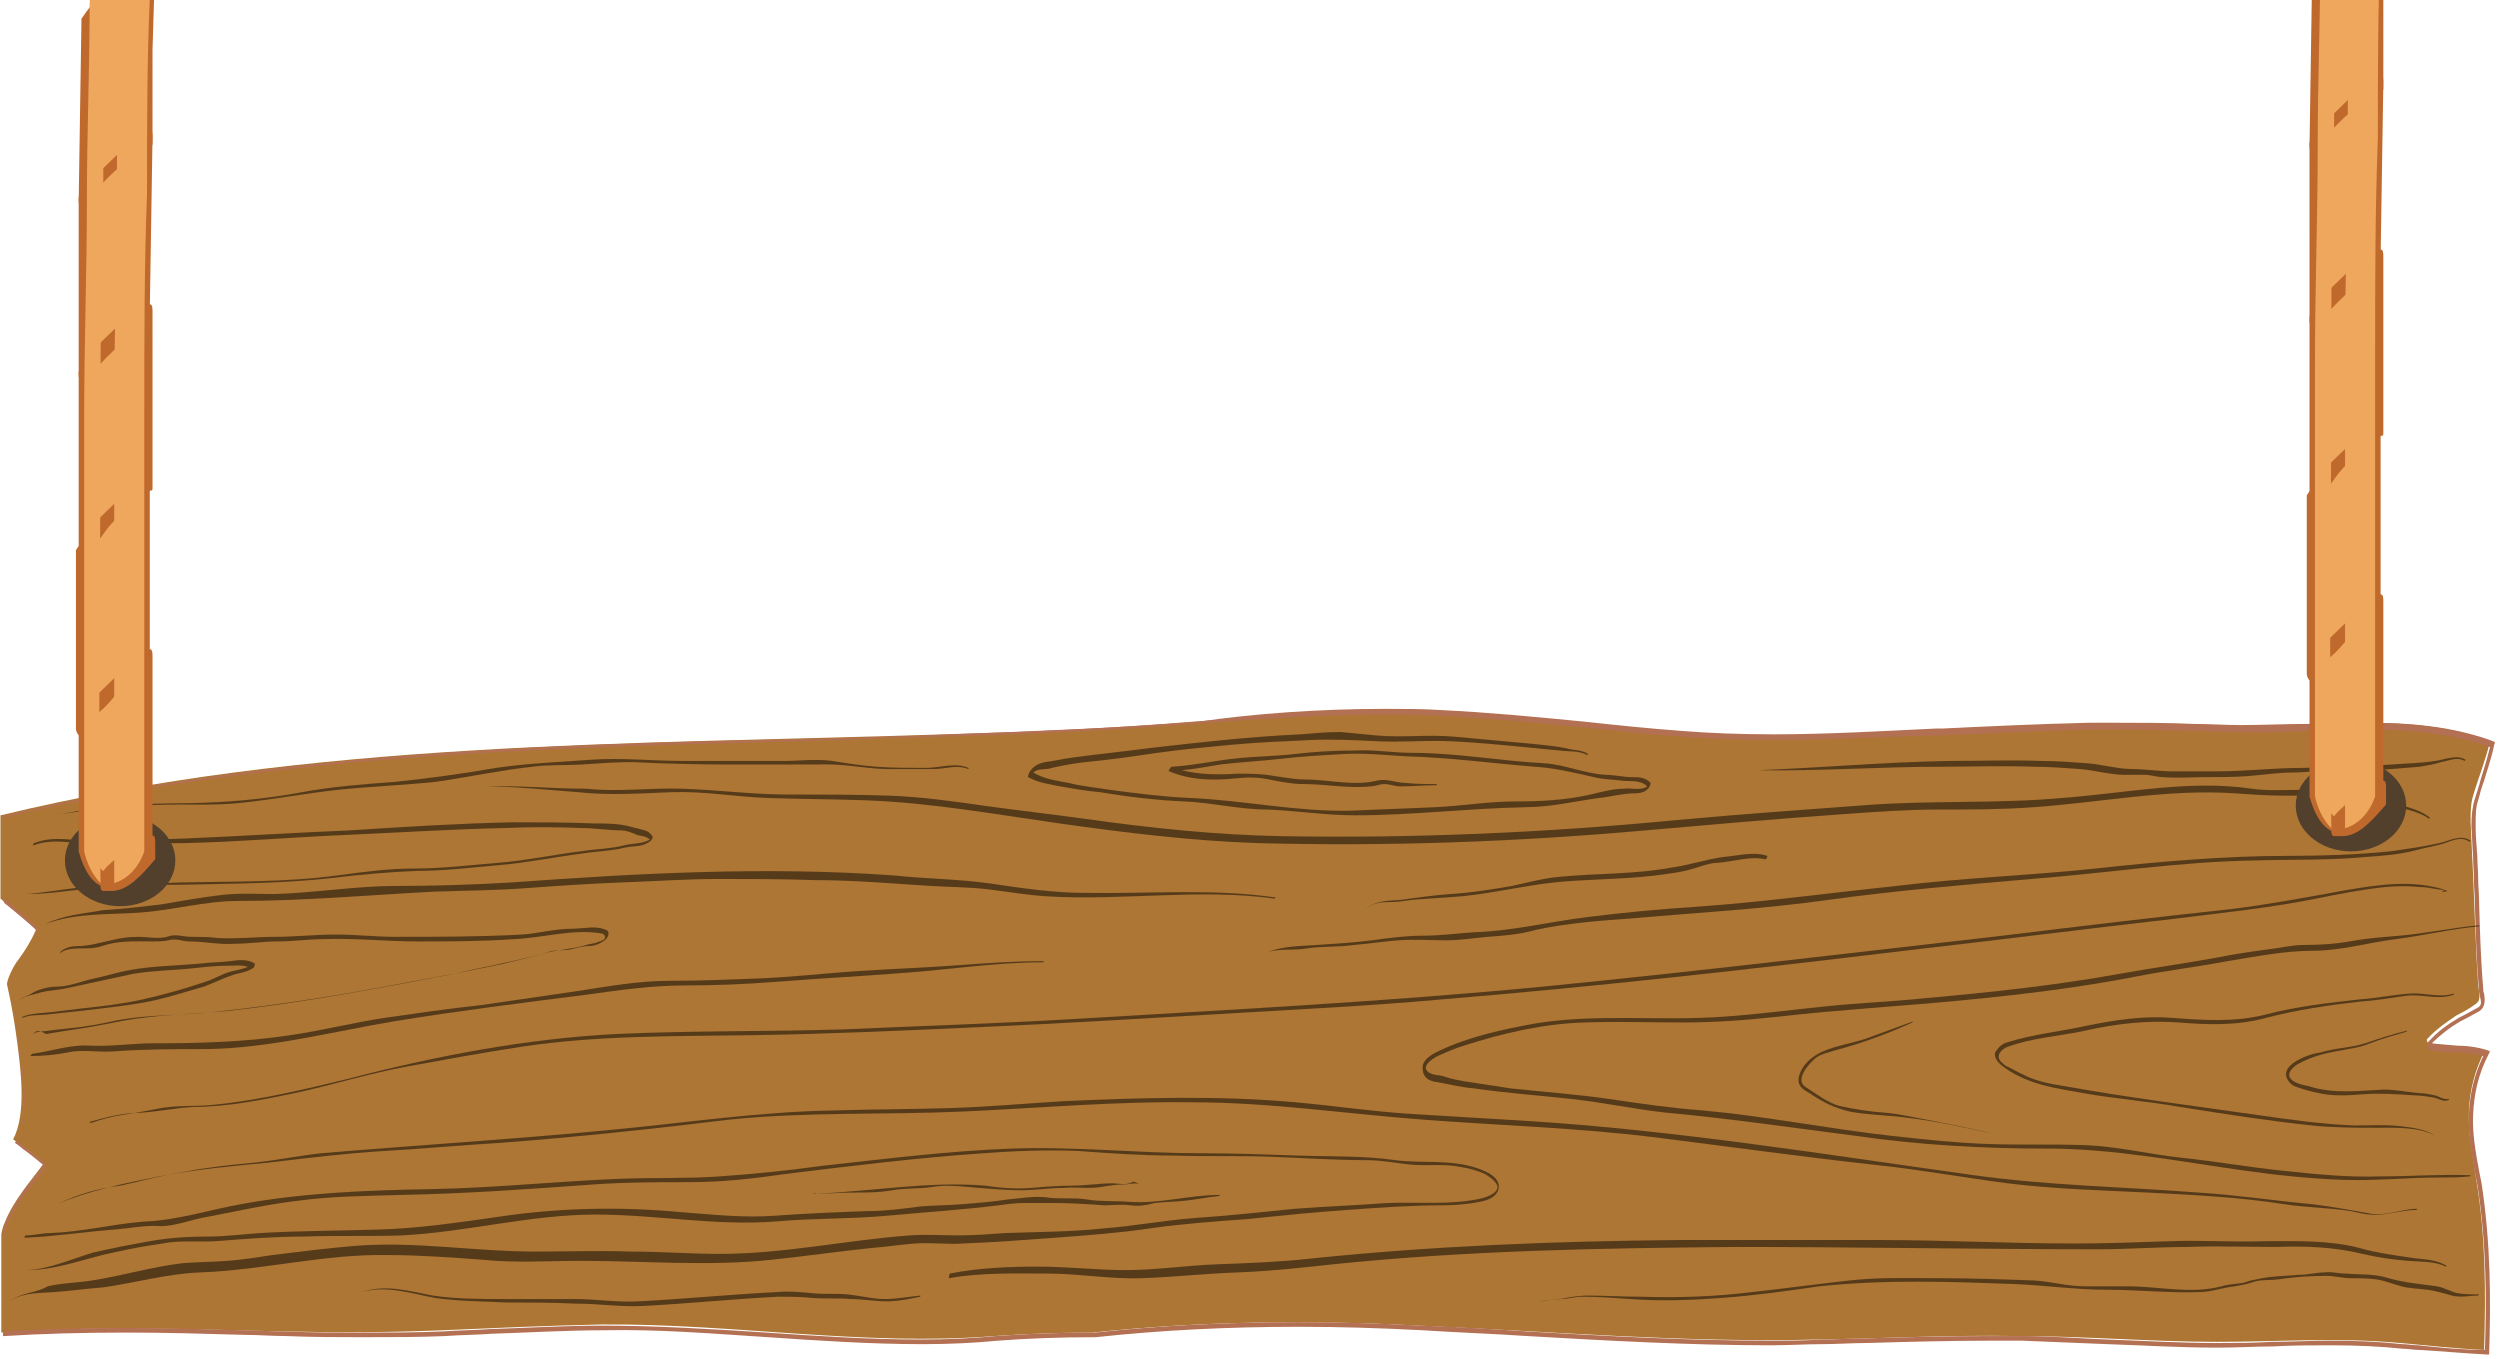 <?xml version="1.0" encoding="UTF-8" standalone="no"?>
<svg
   xmlns:dc="http://purl.org/dc/elements/1.1/"
   xmlns:cc="http://creativecommons.org/ns#"
   xmlns:rdf="http://www.w3.org/1999/02/22-rdf-syntax-ns#"
   xmlns:svg="http://www.w3.org/2000/svg"
   xmlns="http://www.w3.org/2000/svg"
   xmlns:sodipodi="http://sodipodi.sourceforge.net/DTD/sodipodi-0.dtd"
   xmlns:inkscape="http://www.inkscape.org/namespaces/inkscape"
   width="230"
   height="125"
   viewBox="0 0 230 125"
   fill="none"
   version="1.1"
   id="svg112"
   sodipodi:docname="wood.svg"
   inkscape:version="1.0.1 (3bc2e813f5, 2020-09-07)">
  <defs
     id="defs116" />
  <sodipodi:namedview
     pagecolor="#ffffff"
     bordercolor="#666666"
     borderopacity="1"
     objecttolerance="10"
     gridtolerance="10"
     guidetolerance="10"
     inkscape:pageopacity="0"
     inkscape:pageshadow="2"
     inkscape:window-width="1920"
     inkscape:window-height="1017"
     id="namedview114"
     showgrid="false"
     inkscape:zoom="3.9997649"
     inkscape:cx="71.985859"
     inkscape:cy="48.316303"
     inkscape:window-x="1672"
     inkscape:window-y="-8"
     inkscape:window-maximized="1"
     inkscape:current-layer="svg112" />
  <path
     d="m 0.431,112.484 c -0.155,0.32 -0.233,0.639 -0.311,1.065 v 9.049 c 8.624,-0.639 17.248,-0.319 25.872,-0.106 4.895,0.106 9.789,0.106 14.684,-0.107 4.895,-0.213 9.712,-0.426 14.606,-0.532 12.12,-0.107 24.162,2.023 36.205,1.065 3.03,-0.213 6.06,-0.32 9.013,-0.32 10.022,-1.064 20.044,-1.171 30.067,-0.639 12.197,0.533 24.473,1.597 36.671,1.278 6.137,-0.107 12.275,-0.426 18.335,-0.319 6.293,0 12.353,0.532 18.413,0.532 5.594,0 11.188,-0.426 16.782,0.106 2.563,0.213 5.205,0.533 7.769,0.639 0.155,-5.217 0.155,-10.327 -0.699,-15.543 -0.311,-2.129 -0.777,-4.259 -0.7,-6.388 0.078,-2.129 0.622,-3.939 1.477,-5.642 -1.71,-0.532 -3.419,-0.319 -5.128,-0.639 -0.156,0 -0.311,-0.319 -0.156,-0.426 0.777,-0.852 1.71,-1.49 2.642,-2.129 0.622,-0.319 1.243,-0.639 1.787,-1.065 0.544,-0.319 0.311,-1.065 0.233,-1.703 -0.233,-3.407 -0.311,-6.707 -0.466,-10.114 -0.078,-1.597 -0.156,-3.3 -0.233,-4.897 0,-0.852 0,-1.703 0.233,-2.449 0.466,-1.597 1.165,-3.3 1.554,-5.004 -7.459,-2.768 -15.539,-1.278 -23.153,-1.384 -4.661,-0.106 -9.245,-0.213 -13.907,-0.106 -4.661,0.106 -9.4,0.319 -14.062,0.639 -7.847,0.426 -15.616,0.852 -23.463,0.213 -7.381,-0.532 -14.762,-1.597 -22.142,-1.916 -7.537,-0.319 -14.995,0.213 -22.531,0.745 -7.614,0.639 -15.228,0.958 -22.919,1.171 -28.979,0.958 -58.269,0.532 -86.86,7.452 v 7.665 C 1.052,83.527 3.305,85.443 3.305,85.55 2.839,86.615 2.295,87.466 1.674,88.318 1.285,88.744 0.508,90.341 0.664,90.66 c 0.388,1.703 0.699,3.513 0.932,5.323 0.311,2.449 0.855,6.494 -0.388,8.836 0.932,0.639 2.875,2.129 2.797,2.236 -1.243,1.703 -2.719,3.3 -3.574,5.429 z"
     fill="#ad7634"
     id="path2" />
  <path
     d="m 127.38,65.216 c 1.787,0 3.496,0 5.128,0.106 4.428,0.213 8.857,0.639 13.208,1.065 2.952,0.319 5.982,0.639 8.934,0.852 2.642,0.213 5.439,0.319 8.546,0.319 5.05,0 10.256,-0.319 14.917,-0.532 h 0.544 c 4.429,-0.213 9.013,-0.426 13.519,-0.532 0.932,0 1.864,0 2.797,0 2.253,0 4.583,0 6.837,0.106 1.398,0 2.874,0.106 4.273,0.106 2.097,0 4.195,-0.106 6.293,-0.106 1.787,-0.106 3.729,-0.106 5.594,-0.106 4.661,0 8.235,0.532 11.42,1.703 l 0.156,0.106 -0.078,0.213 c -0.233,1.171 -0.621,2.236 -0.932,3.3 -0.233,0.639 -0.389,1.171 -0.544,1.81 -0.233,0.639 -0.233,1.384 -0.233,2.342 0,0.958 0.078,1.81 0.155,2.768 0,0.745 0.078,1.384 0.078,2.129 0,0.639 0.078,1.278 0.078,1.916 0.077,2.662 0.155,5.536 0.388,8.197 0,0.106 0,0.319 0.078,0.426 0.077,0.532 0.155,1.171 -0.389,1.597 -0.388,0.213 -0.777,0.426 -1.165,0.639 -0.233,0.106 -0.389,0.213 -0.622,0.319 -1.087,0.639 -1.864,1.278 -2.641,2.023 0.699,0.106 1.398,0.106 2.098,0.213 1.01,0 2.02,0.106 3.03,0.426 l 0.233,0.106 -0.156,0.319 c -0.932,1.81 -1.321,3.62 -1.398,5.536 -0.078,1.703 0.233,3.407 0.544,5.11 0.077,0.426 0.155,0.745 0.233,1.171 0.854,5.536 0.854,10.965 0.699,15.543 v 0.213 h -0.155 c -2.098,-0.106 -4.274,-0.319 -6.294,-0.426 -0.466,0 -1.01,-0.106 -1.476,-0.106 -2.02,-0.213 -4.117,-0.32 -6.681,-0.32 -1.787,0 -3.574,0 -5.361,0.107 -1.554,0 -3.185,0.106 -4.739,0.106 h -0.466 c -3.341,0 -6.682,-0.213 -9.945,-0.319 -2.564,-0.107 -5.205,-0.213 -7.847,-0.319 -1.01,0 -2.02,0 -3.03,0 -3.729,0 -7.536,0.106 -11.188,0.212 -1.398,0 -2.797,0.107 -4.195,0.107 -1.476,0 -3.03,0.106 -4.662,0.106 -7.458,0 -15.072,-0.425 -22.453,-0.851 -3.185,-0.213 -6.371,-0.32 -9.634,-0.533 -4.04,-0.212 -7.769,-0.319 -11.343,-0.319 -6.681,0 -12.819,0.319 -18.724,0.958 -3.263,0 -6.215,0.107 -9.012,0.32 -2.175,0.212 -4.428,0.319 -6.915,0.319 -4.739,0 -9.556,-0.319 -14.218,-0.639 -4.972,-0.319 -10.1,-0.745 -15.072,-0.639 -3.418,0 -6.915,0.213 -10.333,0.32 -1.399,0.106 -2.875,0.106 -4.273,0.213 -2.409,0.106 -4.972,0.106 -7.692,0.106 -2.098,0 -4.428,0 -6.992,-0.106 -1.243,0 -2.486,-0.107 -3.729,-0.107 -3.574,-0.106 -7.303,-0.213 -10.955,-0.213 -4.195,0 -7.847,0.107 -11.188,0.32 H 0.275 v -9.369 c 0.155,-0.426 0.233,-0.745 0.311,-1.064 0.777,-2.023 2.02,-3.514 3.263,-5.004 l 0.233,-0.213 c -0.388,-0.319 -1.398,-1.171 -2.02,-1.597 -0.233,-0.213 -0.388,-0.319 -0.544,-0.426 l -0.155,-0.106 0.155,-0.213 C 2.684,102.903 2.218,99.177 1.907,96.728 L 1.829,96.303 C 1.596,94.493 1.285,92.683 0.897,90.98 0.741,90.447 1.752,88.744 1.985,88.318 2.528,87.573 3.072,86.721 3.538,85.763 3.15,85.337 1.752,84.166 0.431,83.102 L 0.353,82.995 V 75.01 H 0.508 C 24.671,69.262 49.61,68.516 73.772,67.984 c 4.506,-0.106 9.09,-0.213 13.674,-0.426 8.857,-0.319 16.16,-0.639 22.842,-1.171 5.205,-0.745 11.11,-1.171 17.092,-1.171 z m 35.816,2.874 c -3.107,0 -5.904,-0.106 -8.623,-0.319 -2.953,-0.213 -6.06,-0.532 -8.935,-0.852 -4.351,-0.426 -8.779,-0.852 -13.208,-1.065 -1.631,-0.106 -3.341,-0.106 -5.05,-0.106 -5.904,0 -11.887,0.426 -17.481,0.852 -6.759,0.532 -14.062,0.958 -22.919,1.171 -4.584,0.106 -9.168,0.319 -13.674,0.426 C 49.222,68.836 24.36,69.475 0.275,75.223 v 7.346 c 3.185,2.662 3.185,2.768 3.263,2.981 v 0.106 L 3.461,85.763 C 2.995,86.828 2.451,87.786 1.829,88.637 1.441,89.17 0.819,90.554 0.819,90.767 1.208,92.47 1.518,94.28 1.752,96.196 l 0.078,0.426 c 0.311,2.449 0.777,6.068 -0.311,8.304 0.155,0.106 0.233,0.213 0.388,0.319 2.175,1.703 2.331,1.81 2.331,2.023 v 0.106 l -0.078,0.106 -0.311,0.426 c -1.243,1.49 -2.486,2.981 -3.185,4.897 -0.078,0.319 -0.233,0.532 -0.311,0.958 v 8.73 c 3.263,-0.213 6.915,-0.319 11.032,-0.319 3.652,0 7.381,0.106 10.955,0.212 1.243,0 2.486,0.107 3.729,0.107 2.564,0.106 4.895,0.106 6.992,0.106 2.797,0 5.283,0 7.691,-0.106 1.399,-0.107 2.875,-0.107 4.273,-0.213 3.341,-0.106 6.837,-0.319 10.333,-0.319 5.05,0 10.178,0.319 15.15,0.638 4.662,0.32 9.479,0.639 14.218,0.639 2.486,0 4.739,-0.106 6.915,-0.319 2.875,-0.213 5.827,-0.32 9.09,-0.32 5.904,-0.638 12.042,-0.958 18.724,-0.958 3.651,0 7.303,0.107 11.343,0.32 3.185,0.106 6.448,0.319 9.634,0.532 7.38,0.426 14.916,0.852 22.453,0.852 1.553,0 3.107,0 4.661,-0.107 1.399,0 2.797,-0.106 4.196,-0.106 3.651,-0.107 7.458,-0.213 11.187,-0.213 1.01,0 2.02,0 3.03,0 2.642,0 5.283,0.213 7.847,0.319 3.263,0.107 6.604,0.319 9.945,0.319 h 0.466 c 1.554,0 3.185,0 4.739,-0.106 1.787,0 3.574,-0.106 5.361,-0.106 2.564,0 4.739,0.106 6.682,0.319 0.466,0 1.01,0.106 1.476,0.106 2.02,0.213 4.04,0.426 6.137,0.426 0.156,-4.471 0.156,-9.794 -0.699,-15.224 -0.077,-0.425 -0.155,-0.745 -0.233,-1.171 -0.311,-1.703 -0.621,-3.513 -0.544,-5.216 0.078,-1.916 0.466,-3.62 1.321,-5.429 -0.855,-0.213 -1.787,-0.319 -2.719,-0.319 -0.699,0 -1.399,-0.106 -2.098,-0.213 -0.155,0 -0.311,-0.213 -0.311,-0.426 0,-0.213 0,-0.319 0.156,-0.426 0.777,-0.852 1.631,-1.49 2.719,-2.129 0.233,-0.106 0.388,-0.213 0.622,-0.319 0.388,-0.213 0.776,-0.426 1.165,-0.639 0.311,-0.213 0.311,-0.426 0.155,-1.065 0,-0.106 -0.077,-0.319 -0.077,-0.426 -0.233,-2.768 -0.311,-5.536 -0.389,-8.304 0,-0.639 -0.078,-1.278 -0.078,-1.916 0,-0.745 -0.077,-1.384 -0.077,-2.129 -0.078,-0.958 -0.078,-1.81 -0.156,-2.768 0,-1.065 0.078,-1.81 0.311,-2.555 0.156,-0.532 0.389,-1.171 0.544,-1.81 0.311,-0.958 0.622,-2.023 0.855,-2.981 -3.108,-1.065 -6.527,-1.597 -11.11,-1.597 -1.865,0 -3.73,0.106 -5.517,0.106 -2.097,0.106 -4.195,0.213 -6.293,0.106 -1.398,0 -2.874,0 -4.273,-0.106 -2.253,0 -4.506,-0.106 -6.759,-0.106 -0.932,0 -1.865,0 -2.797,0 -4.506,0.106 -9.09,0.319 -13.518,0.532 h -0.544 c -4.817,0.106 -10.023,0.426 -15.073,0.426 z"
     fill="#b37052"
     id="path4" />
  <path
     opacity="0.5"
     d="m 44.56,72.349 c 2.875,0 5.749,0.319 8.624,0.532 2.875,0.319 5.749,0.106 8.624,0 2.952,-0.106 5.827,0.426 8.779,0.532 3.03,0.106 5.982,0.106 9.012,0.213 5.982,0.213 11.887,1.278 17.869,2.129 6.06,0.852 12.042,1.597 18.18,1.81 11.964,0.319 23.851,-0.106 35.738,-1.171 6.06,-0.532 12.12,-1.065 18.18,-1.49 2.953,-0.213 5.827,-0.426 8.779,-0.426 2.875,0 5.827,0 8.702,-0.213 6.215,-0.426 12.353,-1.703 18.569,-1.278 1.476,0.106 2.952,0.213 4.506,0.213 1.554,0 3.03,0 4.506,0.213 1.554,0.213 3.108,0.426 4.584,0.639 1.32,0.213 3.03,0.426 4.273,1.278 l 0.077,-0.106 c -0.932,-0.745 -2.097,-0.958 -3.107,-1.278 -1.476,-0.426 -3.03,-0.639 -4.584,-0.852 -1.399,-0.213 -2.797,-0.426 -4.195,-0.426 -1.477,0 -3.03,0.106 -4.507,-0.106 -5.749,-0.852 -11.653,0.426 -17.48,0.852 -5.905,0.532 -11.887,0.213 -17.792,0.639 -5.827,0.426 -11.732,0.852 -17.558,1.384 -12.121,1.171 -24.241,1.703 -36.361,1.49 -6.06,-0.106 -12.12,-0.745 -18.18,-1.597 -3.03,-0.426 -5.982,-0.745 -9.012,-1.171 -2.952,-0.426 -5.982,-0.852 -8.935,-0.958 -3.108,-0.106 -6.293,-0.106 -9.401,-0.106 -3.185,0 -6.448,-0.426 -9.634,-0.532 -2.952,-0.106 -5.905,0.319 -8.857,0 -3.108,0 -6.215,-0.319 -9.401,-0.213 0.078,-0.106 0,0 0,0 z"
     fill="#000000"
     id="path6" />
  <path
     opacity="0.5"
     d="m 94.594,71.497 c 0.932,0.532 1.942,0.639 2.952,0.852 1.243,0.213 2.409,0.426 3.652,0.532 2.564,0.426 5.205,0.745 7.769,0.852 2.564,0.106 5.05,0.745 7.614,0.745 2.719,0.106 5.361,0.532 8.08,0.532 5.205,0 10.411,-0.639 15.616,-0.745 2.331,0 4.506,-0.532 6.837,-0.852 1.088,-0.106 2.176,-0.426 3.263,-0.426 0.544,0 1.088,-0.106 1.399,-0.639 0,0 0.077,-0.213 0.077,-0.319 -0.466,-0.532 -1.087,-0.532 -1.709,-0.532 -0.777,0 -1.631,-0.213 -2.408,-0.213 -1.943,-0.106 -3.807,-0.958 -5.672,-1.065 -4.04,-0.213 -8.08,-0.958 -12.12,-0.958 -1.787,0 -3.574,-0.319 -5.361,-0.213 -1.787,0 -3.651,0.106 -5.438,0.319 -1.865,0.213 -3.729,0.213 -5.594,0.426 -1.942,0.213 -3.807,0.639 -5.749,0.745 -0.078,0 -0.389,0.426 -0.233,0.426 2.02,0.852 4.195,0.852 6.215,0.639 1.01,-0.106 1.942,-0.106 2.952,0.106 1.088,0.213 2.098,0.426 3.186,0.426 2.097,0 4.117,0.426 6.137,0.213 0.467,0 0.855,-0.213 1.321,-0.213 0.466,0 0.933,0.213 1.476,0.213 1.088,0 2.176,-0.106 3.264,-0.106 0.077,0 0.077,-0.106 0.077,-0.106 -0.932,0 -1.864,0 -2.874,-0.106 -0.855,0 -1.71,-0.426 -2.642,-0.213 -2.175,0.532 -4.428,-0.106 -6.682,-0.106 -0.932,0 -1.864,-0.213 -2.796,-0.319 -1.088,-0.213 -2.176,-0.213 -3.341,-0.213 -1.709,0.106 -3.496,0.106 -5.128,-0.319 1.165,-0.106 2.331,-0.319 3.574,-0.532 1.865,-0.213 3.807,-0.319 5.671,-0.532 1.865,-0.213 3.73,-0.319 5.672,-0.426 1.942,-0.106 3.807,0.106 5.749,0.213 3.963,0.106 7.847,0.639 11.81,0.958 1.786,0.106 3.573,0.532 5.438,0.958 0.855,0.213 1.709,0.213 2.564,0.319 0.777,0.106 1.709,-0.106 2.331,0.532 -0.544,0.426 -1.632,0.106 -2.176,0.213 -1.01,0 -2.097,0.319 -3.03,0.532 -2.331,0.532 -4.661,0.639 -6.992,0.639 -2.486,0 -4.895,0.426 -7.381,0.532 -2.564,0.106 -5.128,0.213 -7.769,0.319 -4.895,0.106 -9.789,-0.958 -14.684,-1.171 -2.486,-0.106 -4.972,-0.426 -7.381,-0.745 -1.243,-0.213 -2.564,-0.319 -3.807,-0.639 -1.088,-0.213 -2.175,-0.319 -3.263,-0.958 0.466,-0.426 1.165,-0.213 1.709,-0.426 1.01,-0.213 2.02,-0.426 3.108,-0.532 2.253,-0.213 4.429,-0.532 6.604,-0.852 2.253,-0.319 4.584,-0.532 6.837,-0.745 2.331,-0.213 4.739,-0.319 7.07,-0.426 2.175,-0.106 4.195,0 6.371,0.106 2.253,0.106 4.506,-0.106 6.759,0 2.253,0.106 4.506,0.319 6.682,0.532 1.087,0.106 2.175,0.213 3.263,0.319 0.854,0.106 1.864,0 2.563,0.426 l 0.078,-0.106 c -0.621,-0.426 -1.398,-0.319 -2.02,-0.532 -1.088,-0.213 -2.253,-0.319 -3.341,-0.426 -2.33,-0.213 -4.661,-0.426 -6.992,-0.639 -2.331,-0.213 -4.739,0.106 -7.07,-0.106 -1.088,-0.106 -2.253,-0.213 -3.341,-0.319 -1.243,0 -2.486,0.106 -3.729,0.213 -4.662,0.213 -9.323,0.745 -13.985,1.278 -2.33,0.319 -4.583,0.532 -6.914,0.852 -0.855,0.106 -1.709,0.319 -2.564,0.426 -0.544,0.106 -1.01,0.319 -1.399,0.852 -0.155,0.319 -0.233,0.532 -0.155,0.532 z"
     fill="#000000"
     id="path8" />
  <path
     opacity="0.5"
     d="m 161.643,70.858 c 5.671,0.106 11.265,-0.319 16.937,-0.319 2.797,0 5.594,-0.106 8.468,0 1.399,0 2.797,0.106 4.273,0.213 1.399,0.106 2.797,0.532 4.118,0.532 0.622,0 1.243,0 1.865,0 0.543,0 1.165,0.213 1.709,0.213 1.321,0.106 2.641,0 3.962,0 1.321,0 2.642,0 3.962,-0.106 1.321,-0.106 2.642,-0.319 3.963,-0.319 1.321,0 2.641,-0.213 3.962,-0.213 1.243,0 2.486,0.213 3.807,0 1.321,-0.106 2.642,-0.213 3.962,-0.319 0.622,-0.106 1.321,-0.213 1.943,-0.426 0.699,-0.106 1.476,-0.532 2.175,-0.106 l 0.078,-0.106 c -0.777,-0.532 -1.943,0 -2.797,0.106 -1.321,0.213 -2.564,0.213 -3.885,0.319 -1.476,0.106 -2.874,0.106 -4.351,0.106 -1.32,-0.106 -2.641,0.213 -3.962,0.213 -2.641,0 -5.283,0.319 -7.925,0.319 -1.32,0 -2.641,0 -3.962,0 -1.321,0 -2.564,-0.213 -3.807,-0.213 -1.321,0 -2.719,-0.426 -4.117,-0.532 -1.399,-0.106 -2.797,-0.213 -4.274,-0.213 -2.797,-0.106 -5.593,0 -8.468,0 -5.982,0.106 -11.809,0.639 -17.636,0.852 0,-0.106 -0.078,0 0,0 z"
     fill="#000000"
     id="path10" />
  <path
     opacity="0.5"
     d="m 5.481,74.904 c 2.952,-0.426 5.982,-0.745 8.935,-0.852 2.642,-0.106 5.283,0.106 8.002,-0.213 2.875,-0.319 5.749,-0.852 8.624,-1.171 3.03,-0.319 6.06,-0.426 9.09,-0.745 2.952,-0.426 5.905,-1.065 8.857,-1.384 1.554,-0.213 3.108,-0.106 4.662,-0.213 1.554,-0.106 3.03,-0.213 4.584,-0.213 5.982,0.319 11.887,0.213 17.869,0.213 2.175,0 4.273,0.532 6.448,0.426 1.088,0 2.253,0 3.341,0 1.088,0 2.098,-0.426 3.185,0 0,0 0.078,-0.106 0,-0.106 -1.165,-0.532 -2.642,0 -3.885,0 -1.554,0 -3.03,0 -4.584,-0.106 -1.321,-0.106 -2.719,-0.319 -4.04,-0.532 -1.476,-0.213 -3.03,0 -4.428,0 -3.03,0 -6.138,0 -9.168,0 -2.952,0 -5.827,-0.319 -8.702,-0.106 -2.875,0.213 -5.749,0.319 -8.624,0.745 -3.108,0.532 -6.138,0.958 -9.245,1.278 -2.875,0.213 -5.749,0.426 -8.624,0.958 -2.875,0.532 -5.827,0.852 -8.779,0.958 -2.175,0.106 -4.273,0 -6.448,0.213 -2.486,0.106 -4.739,0.426 -7.07,0.852 0,-0.106 -0.078,0 0,0 z"
     fill="#000000"
     id="path12" />
  <path
     opacity="0.5"
     d="m 4.16,85.018 c 2.797,-1.065 5.905,-0.852 8.779,-1.065 2.952,-0.213 5.982,-1.065 8.935,-1.065 5.982,0 11.965,-0.532 17.947,-0.852 2.797,-0.106 5.671,-0.106 8.469,-0.319 2.952,-0.213 5.982,-0.426 8.935,-0.532 2.952,-0.106 5.905,-0.319 8.857,-0.319 2.952,0 5.982,0 8.935,0.106 3.574,0 7.07,0.319 10.566,0.532 1.787,0.106 3.574,0.106 5.361,0.319 1.787,0.213 3.574,0.532 5.361,0.639 6.993,0.426 14.063,-0.745 20.977,0.213 l 0.078,-0.106 c -5.827,-0.852 -11.732,-0.319 -17.558,-0.426 -2.875,0 -5.749,-0.426 -8.624,-0.852 -2.952,-0.426 -5.905,-0.426 -8.857,-0.745 -11.732,-0.852 -23.541,-0.213 -35.272,0.639 -3.496,0.213 -7.07,0.319 -10.566,0.319 -3.729,0 -7.458,0.639 -11.188,0.745 -1.709,0 -3.418,-0.106 -5.05,0.106 -1.787,0.213 -3.574,0.532 -5.439,0.852 -1.787,0.213 -3.574,0.426 -5.361,0.532 -1.709,0.319 -3.574,0.426 -5.283,1.278 0,-0.106 0,0 0,0 z"
     fill="#000000"
     id="path14" />
  <path
     opacity="0.5"
     d="m 2.529,82.25 c 2.253,0 4.506,-0.426 6.759,-0.639 2.486,-0.213 4.972,-0.213 7.381,-0.213 4.662,-0.106 9.401,-0.106 14.062,-0.639 2.564,-0.319 5.05,-0.532 7.692,-0.639 2.564,0 5.05,-0.319 7.536,-0.532 2.564,-0.213 5.05,-0.745 7.614,-1.065 1.321,-0.213 2.564,-0.213 3.885,-0.532 0.855,-0.213 1.632,0 2.409,-0.639 0.078,-0.106 0.233,-0.213 0.155,-0.426 -0.233,-0.319 -0.389,-0.426 -0.699,-0.532 -0.388,-0.106 -0.777,-0.213 -1.243,-0.319 -1.088,-0.319 -2.253,-0.319 -3.418,-0.319 -2.486,-0.106 -5.05,-0.106 -7.536,-0.106 -4.972,0.106 -10.022,0.426 -14.995,0.745 -5.05,0.213 -10.022,0.532 -15.072,0.745 -2.486,0.106 -4.895,0.106 -7.381,0.319 -2.175,0.106 -4.428,-0.745 -6.526,0.106 -0.078,0 -0.155,0.213 -0.078,0.213 2.175,-0.852 4.584,0.106 6.837,0 2.331,-0.106 4.662,-0.213 7.07,-0.213 4.895,-0.106 9.789,-0.532 14.684,-0.745 4.895,-0.213 9.789,-0.532 14.684,-0.639 2.409,-0.106 4.817,-0.106 7.225,0 1.165,0 2.331,0.213 3.574,0.213 0.466,0 1.01,0.213 1.476,0.426 0.389,0.106 0.855,0.106 1.165,0.426 -0.777,0.426 -1.632,0.319 -2.409,0.532 -1.243,0.319 -2.564,0.319 -3.885,0.532 -2.564,0.319 -5.05,0.852 -7.614,1.065 -2.642,0.213 -5.205,0.532 -7.847,0.532 -2.331,0 -4.662,0.319 -7.07,0.639 -4.739,0.639 -9.556,0.532 -14.373,0.639 -2.253,0.106 -4.506,0.106 -6.759,0.319 -2.486,0 -4.895,0.532 -7.303,0.745 0,-0.106 -0.078,0 0,0 z"
     fill="#000000"
     id="path16" />
  <path
     opacity="0.5"
     d="m 8.2,103.222 c 1.554,-0.426 3.108,-0.852 4.739,-0.852 1.631,-0.106 3.185,-0.426 4.817,-0.532 3.185,0 6.293,-0.639 9.401,-1.278 3.418,-0.745 6.837,-1.81 10.333,-2.449 3.496,-0.639 6.992,-1.278 10.489,-1.81 7.07,-1.065 14.14,-0.958 21.288,-1.065 6.992,-0.106 13.985,-0.426 20.977,-0.745 7.148,-0.319 14.296,-0.745 21.443,-1.171 6.993,-0.426 14.063,-0.745 21.055,-1.384 14.218,-1.171 28.358,-2.768 42.498,-4.471 8.39,-0.958 16.781,-2.023 25.172,-2.981 4.195,-0.532 8.469,-0.958 12.664,-1.81 2.098,-0.426 4.273,-0.852 6.371,-1.065 1.087,-0.106 2.097,-0.106 3.185,0 0.544,0 1.088,0.106 1.632,0.213 0.155,0 1.165,0.106 0.466,0.106 l -0.078,0.106 c 0.155,0 0.233,0 0.389,0 l 0.077,-0.106 c -3.107,-1.065 -6.371,-0.532 -9.478,0 -3.496,0.639 -6.915,1.278 -10.333,1.703 -6.993,0.745 -14.063,1.597 -21.055,2.449 -14.062,1.597 -28.202,3.3 -42.265,4.684 -14.373,1.384 -28.824,2.129 -43.197,2.981 -7.07,0.426 -14.14,0.639 -21.21,0.958 -6.992,0.213 -13.907,0.106 -20.899,0.426 -8.313,0.426 -16.626,2.023 -24.784,4.152 -3.962,0.958 -8.002,1.916 -12.042,2.342 -1.865,0.213 -3.729,0 -5.594,0.426 -2.02,0.426 -3.962,0.532 -5.905,1.278 -0.155,-0.213 -0.233,0 -0.155,-0.106 z"
     fill="#000000"
     id="path18" />
  <path
     opacity="0.5"
     d="m 5.248,110.781 c 3.03,-1.277 6.215,-1.916 9.401,-2.555 3.341,-0.639 6.759,-0.958 10.178,-1.278 3.574,-0.426 7.07,-0.852 10.644,-1.065 3.574,-0.213 7.07,-0.532 10.644,-0.745 6.992,-0.532 13.985,-1.278 20.977,-2.129 7.148,-0.745 14.295,-0.426 21.443,-0.745 7.07,-0.319 14.14,-0.958 21.21,-0.852 7.07,0 14.14,1.065 21.21,1.597 6.993,0.532 14.063,0.745 21.055,1.597 6.837,0.852 13.674,1.81 20.433,2.555 4.118,0.426 8.158,1.172 12.275,1.704 4.274,0.532 8.624,0.639 12.897,0.852 4.196,0.212 8.391,0.425 12.509,1.064 2.02,0.319 4.118,0.319 6.138,0.639 0.932,0.213 1.864,0.426 2.797,0.319 1.087,-0.106 2.175,-0.426 3.263,-0.426 l 0.077,-0.106 c -1.476,0 -2.952,0.745 -4.428,0.426 -1.787,-0.32 -3.496,-0.639 -5.283,-0.852 -3.496,-0.319 -6.915,-0.852 -10.411,-1.064 -6.915,-0.533 -13.752,-0.639 -20.666,-1.597 -13.752,-1.917 -27.503,-4.152 -41.255,-5.004 -3.496,-0.213 -6.992,-0.426 -10.566,-0.639 -3.496,-0.213 -6.992,-0.745 -10.566,-1.065 -7.07,-0.639 -14.218,-0.426 -21.366,-0.106 -3.496,0.213 -6.992,0.532 -10.489,0.639 -3.496,0.106 -7.07,0.106 -10.566,0.213 -6.992,0.106 -13.907,1.171 -20.822,1.81 -8.779,0.852 -17.636,1.384 -26.416,2.129 -2.02,0.213 -4.04,0.639 -6.06,0.852 -2.175,0.213 -4.351,0.426 -6.526,0.852 -2.02,0.32 -3.962,0.852 -5.905,1.278 -1.865,0.213 -3.807,0.745 -5.827,1.703 0,-0.106 0,0 0,0 z"
     fill="#000000"
     id="path20" />
  <path
     opacity="0.5"
     d="m 131.887,99.496 c 1.243,0.213 2.486,0.532 3.729,0.639 2.952,0.426 5.904,0.639 8.857,0.958 2.952,0.319 5.904,0.958 8.857,1.278 5.827,0.532 11.576,1.384 17.403,2.129 5.904,0.852 11.731,1.171 17.636,1.171 6.06,0 12.042,1.171 18.102,2.023 3.03,0.425 6.06,0.746 9.09,0.852 2.953,0.107 5.905,-0.213 8.857,-0.213 0.933,0 1.865,0 2.797,-0.106 0.078,0 0.078,-0.107 0.078,-0.107 -2.797,-0.106 -5.516,0.107 -8.313,0.107 -3.03,0.106 -6.06,-0.213 -9.09,-0.532 -3.03,-0.319 -6.06,-0.852 -9.09,-1.171 -3.03,-0.319 -5.983,-1.065 -9.013,-1.171 -2.952,-0.106 -5.904,0 -8.934,-0.106 -2.953,-0.106 -5.905,-0.426 -8.779,-0.745 -5.827,-0.639 -11.577,-1.81 -17.404,-2.342 -2.952,-0.213 -5.827,-0.639 -8.701,-1.065 -2.952,-0.426 -5.982,-0.639 -8.935,-0.958 -1.398,-0.213 -2.797,-0.426 -4.195,-0.639 -0.622,-0.106 -1.243,-0.213 -1.865,-0.426 -0.544,-0.213 -1.087,-0.106 -1.554,-0.426 -0.854,-0.639 0.777,-1.49 1.088,-1.597 0.699,-0.319 1.476,-0.639 2.175,-0.852 3.652,-1.171 7.381,-2.023 11.11,-2.129 3.03,-0.106 5.983,0 9.013,0 2.952,0 5.827,-0.213 8.779,-0.532 5.594,-0.639 11.188,-0.958 16.782,-1.49 5.516,-0.532 10.877,-1.171 16.315,-2.236 2.719,-0.532 5.438,-0.852 8.235,-1.384 2.642,-0.426 5.284,-0.958 7.925,-0.958 2.486,0 5.05,-0.745 7.536,-1.065 2.564,-0.319 5.128,-0.958 7.692,-1.171 0,0 0.077,-0.106 0,-0.106 -2.409,0.213 -4.895,0.745 -7.303,0.958 -1.321,0.106 -2.72,0.213 -4.04,0.426 -1.632,0.319 -3.186,0.426 -4.817,0.426 -1.088,0 -2.331,0.319 -3.419,0.426 -1.554,0.213 -3.03,0.426 -4.584,0.745 -2.952,0.532 -5.982,0.958 -8.934,1.49 -5.905,1.065 -11.887,1.703 -17.869,2.236 -3.03,0.319 -6.06,0.426 -9.09,0.745 -3.186,0.319 -6.294,0.745 -9.479,0.958 -5.827,0.426 -11.654,-0.319 -17.403,0.639 -2.875,0.532 -5.905,1.171 -8.624,2.449 -0.466,0.213 -1.631,0.745 -1.631,1.597 0,0.958 0.621,1.171 1.01,1.278 z"
     fill="#000000"
     id="path22" />
  <path
     opacity="0.5"
     d="m 184.562,98.325 c 2.175,1.49 4.661,1.81 7.07,2.236 2.952,0.532 5.904,0.745 8.934,1.278 4.04,0.639 8.081,1.278 12.121,1.703 2.02,0.213 4.04,0.213 5.982,0.213 1.709,0 3.807,-0.106 5.438,0.745 -0.854,-0.532 -1.942,-0.745 -2.952,-0.852 -1.476,-0.213 -3.03,-0.106 -4.506,-0.106 -2.952,-0.106 -5.982,-0.532 -8.935,-0.958 -5.904,-0.852 -11.887,-1.597 -17.791,-2.662 -1.321,-0.213 -2.564,-0.426 -3.807,-1.065 -0.466,-0.213 -1.01,-0.532 -1.476,-0.745 -0.234,-0.106 -0.389,-0.319 -0.544,-0.426 -0.622,-0.639 0.233,-1.278 0.621,-1.384 2.331,-0.852 4.739,-0.958 7.148,-1.49 2.875,-0.639 5.671,-0.958 8.546,-0.745 2.719,0.213 5.361,0.319 8.08,-0.426 2.875,-0.745 5.749,-1.171 8.624,-1.49 1.398,-0.106 2.797,-0.319 4.195,-0.532 1.477,-0.213 2.953,0.426 4.429,-0.106 0,0 0.078,-0.106 0,-0.106 -1.321,0.426 -2.642,-0.106 -4.04,0 -1.554,0.106 -3.03,0.426 -4.584,0.532 -2.875,0.319 -5.749,0.639 -8.624,1.384 -2.874,0.745 -5.749,0.532 -8.701,0.319 -2.642,-0.213 -5.284,0.213 -7.925,0.745 -2.409,0.532 -4.739,0.745 -7.148,1.49 -0.466,0.106 -0.854,0.426 -1.165,0.958 -0.156,0.639 0.544,1.171 1.01,1.49 z"
     fill="#000000"
     id="path24" />
  <path
     opacity="0.5"
     d="m 210.434,99.284 c 0.233,0.426 0.543,0.639 0.932,0.745 0.621,0.213 1.321,0.426 1.942,0.532 1.399,0.319 2.797,0.213 4.196,0.106 1.554,-0.106 3.03,0 4.584,0.106 0.621,0 1.243,0.106 1.864,0.213 0.466,0.106 0.855,0.426 1.321,0.213 0,0 0.078,-0.106 0,-0.106 -0.466,0.106 -0.855,-0.213 -1.243,-0.319 -0.544,-0.106 -1.01,-0.213 -1.554,-0.213 -1.088,-0.106 -2.098,-0.319 -3.185,-0.319 -2.331,0.106 -4.584,0.426 -6.915,-0.319 -0.466,-0.106 -1.088,-0.213 -1.476,-0.532 -0.855,-0.639 0.388,-1.49 0.699,-1.597 1.01,-0.532 2.098,-0.852 3.263,-1.065 1.088,-0.213 2.176,-0.319 3.186,-0.745 1.087,-0.426 2.253,-0.745 3.34,-1.065 l 0.078,-0.106 c -1.321,0.319 -2.642,0.745 -3.885,1.171 -1.32,0.426 -2.797,0.426 -4.117,0.852 -0.544,0 -3.807,0.958 -3.03,2.449 z"
     fill="#000000"
     id="path26" />
  <path
     opacity="0.5"
     d="m 166.46,100.561 c 1.243,0.852 2.33,1.384 3.729,1.703 1.631,0.319 3.341,0.319 4.972,0.532 2.875,0.319 5.749,0.958 8.546,1.597 -2.097,-0.532 -4.273,-0.958 -6.448,-1.384 -1.243,-0.213 -2.486,-0.532 -3.807,-0.639 -1.476,-0.106 -2.875,-0.319 -4.273,-0.639 -1.088,-0.319 -2.02,-1.065 -3.03,-1.703 -1.088,-0.639 0.233,-2.129 0.854,-2.662 0.544,-0.426 1.243,-0.532 1.865,-0.745 2.408,-0.639 4.739,-1.49 7.07,-2.555 0,0 0.078,-0.213 0.078,-0.106 -1.476,0.532 -2.875,1.065 -4.351,1.597 -1.321,0.426 -2.719,0.639 -3.962,1.171 -0.7,0.319 -1.554,0.852 -2.02,1.81 -0.544,1.171 0,1.597 0.777,2.023 z"
     fill="#000000"
     id="path28" />
  <path
     opacity="0.5"
     d="m 87.291,117.594 c 3.03,-0.532 6.06,-0.426 9.09,-0.426 2.875,0 5.827,0.533 8.702,0.426 2.952,-0.106 5.827,-0.426 8.779,-0.532 2.952,-0.106 5.827,-0.426 8.779,-0.745 12.353,-1.278 24.706,-1.491 37.059,-1.597 11.11,0 22.298,0.213 33.408,0.213 2.719,0 5.439,-0.213 8.158,-0.213 2.719,-0.107 5.361,0 8.08,0 2.641,-0.107 5.438,0 8.002,0.639 1.399,0.319 2.797,0.532 4.196,0.638 1.165,0.107 2.33,0 3.496,0.533 0,0 0.077,0 0,-0.107 -1.088,-0.639 -2.253,-0.532 -3.419,-0.745 -1.476,-0.213 -3.03,-0.426 -4.506,-0.852 -2.797,-0.745 -5.827,-0.638 -8.701,-0.638 -2.875,0.106 -5.827,-0.107 -8.702,0 -2.952,0.106 -5.982,0.213 -8.935,0.213 -5.982,0 -11.964,-0.32 -17.947,-0.32 -6.137,0 -12.275,0 -18.413,0 -11.265,0.107 -22.531,0.532 -33.796,1.703 -2.875,0.32 -5.749,0.426 -8.701,0.533 -2.797,0.106 -5.594,0.532 -8.314,0.532 -2.719,0 -5.36,-0.319 -8.08,-0.319 -2.719,0 -5.438,0.106 -8.158,0.638 -0.078,0.32 -0.078,0.426 -0.078,0.426 z"
     fill="#000000"
     id="path30" />
  <path
     opacity="0.5"
     d="m 141.521,119.83 c 0.699,-0.319 1.398,-0.213 2.097,-0.319 0.622,0 1.244,-0.213 1.943,-0.213 1.476,0 2.952,0.106 4.428,0.213 2.797,0.213 5.672,0.106 8.469,-0.107 2.952,-0.212 5.982,-0.638 8.934,-1.064 3.03,-0.32 6.06,-0.426 9.09,-0.426 2.875,0 5.75,0.106 8.702,0.213 2.875,0.106 5.749,0.532 8.702,0.532 2.874,0 5.671,0.32 8.468,0.213 1.088,0 2.175,-0.426 3.263,-0.532 0.622,-0.107 1.165,-0.213 1.787,-0.426 0.699,-0.213 1.476,-0.106 2.175,-0.213 1.477,-0.213 2.953,-0.319 4.429,-0.319 0.777,0 1.554,0.213 2.253,0.213 0.777,0 1.554,0 2.331,0.106 0.777,0.107 1.554,0.426 2.33,0.639 0.777,0.213 1.632,0.213 2.409,0.319 0.777,0.107 1.476,0.32 2.253,0.533 0.777,0.212 1.632,0 2.408,0 l 0.078,-0.107 c -0.621,0 -1.321,0 -1.942,-0.106 -0.622,-0.107 -1.243,-0.533 -1.942,-0.639 -1.477,-0.213 -2.953,-0.32 -4.429,-0.745 -1.321,-0.426 -2.641,-0.32 -3.962,-0.426 -0.699,0 -1.321,-0.213 -1.943,-0.107 -0.776,0 -1.476,0.213 -2.253,0.213 -1.165,0.107 -2.33,0.107 -3.496,0.32 -0.544,0.106 -1.165,0.213 -1.709,0.425 -0.699,0.107 -1.321,0.107 -2.02,0.32 -2.797,0.745 -5.749,0 -8.624,0 -1.321,0 -2.641,0 -3.962,0 -1.554,0 -3.03,-0.426 -4.584,-0.532 -2.875,-0.107 -5.827,-0.213 -8.702,-0.213 -2.797,0 -5.593,-0.107 -8.39,0.213 -2.953,0.319 -5.983,0.745 -8.935,1.064 -3.418,0.426 -6.837,0.532 -10.255,0.426 -1.632,0 -3.263,-0.106 -4.895,-0.106 -0.622,0 -1.321,0.106 -1.942,0.212 -0.933,0.213 -1.71,0.107 -2.564,0.426 z"
     fill="#000000"
     id="path32" />
  <path
     opacity="0.5"
     d="m 33.295,118.872 c 2.253,-0.639 4.428,0.107 6.681,0.532 2.175,0.32 4.428,0.32 6.604,0.426 2.175,0 4.273,0 6.449,0.107 2.098,0 4.118,0.319 6.138,0.213 4.118,-0.213 8.235,-0.639 12.431,-0.852 1.01,0 2.02,0 3.03,0.106 1.165,0.107 2.408,0 3.574,0.107 1.165,0 2.253,0.213 3.418,0.213 1.01,0 2.02,-0.213 3.03,-0.426 0,0 0.078,-0.106 0,-0.106 -1.088,0.106 -2.175,0.319 -3.263,0.319 -1.165,0 -2.253,-0.319 -3.418,-0.426 -1.088,-0.106 -2.098,0 -3.185,-0.106 -1.088,-0.107 -2.175,-0.213 -3.341,-0.107 -4.273,0.213 -8.469,0.639 -12.742,0.852 -1.942,0.106 -3.885,-0.213 -5.827,-0.213 -2.175,0 -4.351,0 -6.449,0 -2.175,0 -4.428,0 -6.604,-0.319 -2.253,-0.426 -4.351,-1.065 -6.526,-0.32 0,-0.106 0,0 0,0 z"
     fill="#000000"
     id="path34" />
  <path
     opacity="0.5"
     d="m 1.052,119.617 c 1.243,-0.745 2.642,-0.638 3.962,-0.745 1.476,-0.106 2.952,-0.319 4.428,-0.426 3.03,-0.425 5.982,-1.277 9.012,-1.384 5.749,-0.213 11.421,-1.703 17.17,-1.597 2.875,0 5.827,0.213 8.701,0.426 3.03,0.32 6.138,0.107 9.168,0.107 5.827,0 11.732,0.532 17.558,-0.107 3.03,-0.319 5.982,-0.745 9.012,-1.064 1.398,-0.107 2.719,-0.32 4.118,-0.426 1.476,-0.107 2.952,0.106 4.428,0 2.797,-0.107 5.672,-0.32 8.469,-0.532 2.875,-0.213 5.827,-0.426 8.702,-0.852 2.952,-0.426 5.904,-0.639 8.857,-0.852 3.107,-0.319 6.215,-0.639 9.323,-0.852 2.952,-0.212 5.904,-0.425 8.857,-0.425 1.087,0 2.253,-0.107 3.341,-0.32 0.543,-0.106 1.32,-0.319 1.631,-0.958 0.544,-1.277 -1.243,-1.916 -1.865,-2.129 -2.486,-0.852 -5.05,-0.426 -7.536,-0.745 -2.952,-0.426 -5.982,-0.319 -9.012,-0.426 -2.952,-0.106 -5.905,-0.213 -8.935,-0.213 -5.827,0 -11.576,-0.639 -17.403,-0.426 -5.827,0.213 -11.654,0.958 -17.481,1.597 -3.108,0.426 -6.215,0.745 -9.323,0.958 -2.952,0.213 -5.982,0.107 -8.935,0.213 -5.827,0.213 -11.732,0.852 -17.558,0.958 -5.905,0.107 -11.732,0.32 -17.558,1.384 -2.952,0.532 -5.905,1.491 -8.857,1.597 -2.875,0.213 -5.749,0.958 -8.702,1.065 -0.777,0 -1.476,0.213 -2.253,0.213 -0.078,0 -0.155,0.213 -0.078,0.213 2.719,-0.107 5.438,-0.533 8.158,-0.746 1.476,-0.106 2.875,-0.426 4.351,-0.319 1.399,0 2.875,-0.639 4.273,-0.852 2.797,-0.532 5.594,-1.171 8.391,-1.49 3.108,-0.426 6.293,-0.426 9.479,-0.532 5.905,-0.107 11.732,-0.533 17.636,-0.959 2.952,-0.213 5.982,-0.213 8.935,-0.213 2.875,0 5.749,-0.319 8.701,-0.745 6.06,-0.745 12.12,-1.49 18.258,-1.916 2.875,-0.213 5.749,-0.319 8.624,-0.213 2.953,0.213 5.905,0.426 8.779,0.426 2.953,0.106 5.905,-1e-4 8.857,0.106 3.03,0.106 5.983,0.319 9.013,0.319 1.476,0 2.874,0.319 4.273,0.426 1.476,0.106 2.952,-0.106 4.428,0.213 0.7,0.106 1.476,0.319 2.176,0.638 0.31,0.213 0.699,0.426 0.932,0.745 0.777,0.852 -0.777,1.384 -1.243,1.491 -2.797,0.639 -5.749,0.319 -8.624,0.426 -2.875,0.213 -5.749,0.319 -8.546,0.532 -3.108,0.319 -6.138,0.639 -9.246,0.852 -2.796,0.213 -5.593,0.745 -8.39,0.958 -3.03,0.319 -6.06,0.319 -9.09,0.426 -1.399,0.106 -2.797,0.213 -4.195,0.213 -1.476,0 -3.03,-0.107 -4.506,0 -5.827,0.425 -11.576,1.703 -17.481,1.703 -2.719,0 -5.439,-0.213 -8.158,-0.213 -2.952,-0.106 -5.905,0 -8.857,0 -5.516,0 -10.955,-0.958 -16.471,-0.532 -2.564,0.213 -5.128,0.532 -7.691,0.851 -1.399,0.213 -2.719,0.426 -4.118,0.533 -1.399,0.106 -2.719,0.106 -4.118,0.213 -2.797,0.319 -5.594,1.171 -8.391,1.597 -1.321,0.213 -2.719,0.213 -4.04,0.532 -1.088,0.639 -2.253,0.532 -3.341,1.277 0,-0.106 -0.078,0 0,0 z"
     fill="#000000"
     id="path36" />
  <path
     opacity="0.5"
     d="m 2.529,116.849 c 2.797,0 5.516,-1.171 8.313,-1.703 1.399,-0.319 2.719,-0.532 4.118,-0.745 1.631,-0.32 3.263,-0.107 4.895,-0.213 2.719,-0.213 5.439,-0.426 8.158,-0.426 3.03,-0.106 6.06,0 9.012,-0.106 5.982,-0.32 11.809,-1.917 17.792,-1.917 5.516,0 11.032,1.065 16.549,0.639 3.418,-0.319 6.837,-0.213 10.255,-0.532 3.418,-0.32 6.837,-0.533 10.255,-0.958 0.777,-0.107 1.554,-0.213 2.409,-0.213 0.855,0 1.709,0 2.564,0 1.632,0 3.186,0.106 4.739,0.213 0.777,0 1.632,-0.107 2.409,0 0.777,0.106 1.476,0 2.253,-0.213 0.932,-0.107 1.865,-0.107 2.797,-0.213 1.01,-0.107 2.02,-0.32 3.108,-0.426 l 0.077,-0.107 c -2.797,0 -5.594,0.852 -8.39,0.639 -1.244,-0.106 -2.564,0 -3.807,-0.213 -1.321,-0.213 -2.642,0 -3.885,-0.213 -1.088,-0.106 -2.331,0.107 -3.496,0.213 -1.321,0.213 -2.719,0.32 -4.04,0.426 -1.321,0.107 -2.642,0.107 -3.962,0.213 -1.631,0.213 -3.185,0.426 -4.817,0.426 -2.875,0.106 -5.672,0.213 -8.546,0.426 -2.875,0.213 -5.671,-0.107 -8.546,-0.32 -5.671,-0.532 -11.265,-0.426 -16.937,0.426 -3.729,0.532 -7.303,1.065 -11.032,1.171 -3.652,0.107 -7.303,0.107 -10.877,0.32 -1.554,0.106 -3.108,0.319 -4.739,0.319 -1.787,0 -3.574,0.106 -5.361,0.426 -1.787,0.319 -3.496,0.639 -5.283,1.064 -2.098,0.639 -3.962,1.491 -5.982,1.597 0,-0.106 -0.078,0 0,0 z"
     fill="#000000"
     id="path38" />
  <path
     opacity="0.5"
     d="m 74.938,109.823 c 1.243,0 2.486,-0.106 3.652,-0.106 1.165,0 2.331,0 3.496,-0.213 1.243,-0.213 2.564,-0.107 3.807,-0.32 1.321,-0.213 2.875,0 4.195,0.107 1.321,0.106 2.564,0.213 3.885,0.213 1.321,0 2.564,-0.213 3.885,-0.213 1.165,-0.107 2.409,0.106 3.574,-0.107 0.622,-0.106 1.321,-0.213 1.942,-0.213 0.467,0 1.088,-0.213 1.477,0 -0.233,-0.106 -0.467,-0.319 -0.7,-0.213 -0.543,0.32 -1.243,0.107 -1.787,0.107 -1.243,0 -2.486,0.213 -3.729,0.213 -1.243,0 -2.564,0.106 -3.807,0.213 -1.399,0.106 -2.797,0 -4.195,-0.213 -5.205,-0.426 -10.411,0.532 -15.616,0.745 -0.078,-0.213 -0.155,0 -0.078,0 z"
     fill="#000000"
     id="path40" />
  <path
     opacity="0.5"
     d="m 2.839,97.154 c 1.088,0 2.253,-0.106 3.341,-0.319 1.398,-0.319 2.797,0 4.273,-0.106 2.875,-0.213 5.749,-0.213 8.701,-0.213 5.749,-0.106 11.421,-1.597 17.092,-2.555 5.905,-0.958 11.809,-1.703 17.714,-2.449 3.03,-0.426 6.06,-0.852 9.09,-0.852 2.719,0 5.438,-0.106 8.158,-0.319 4.04,-0.319 8.158,-0.532 12.198,-0.852 4.195,-0.319 8.391,-0.958 12.586,-0.958 0,0 0.078,-0.106 0,-0.106 -2.875,0 -5.672,0.213 -8.546,0.426 -3.03,0.213 -6.138,0.319 -9.168,0.532 -2.875,0.213 -5.749,0.532 -8.546,0.639 -2.719,0.106 -5.439,0.213 -8.158,0.213 -2.875,0 -5.749,0.532 -8.546,0.958 -2.952,0.426 -5.827,0.852 -8.779,1.278 -2.952,0.319 -5.905,0.745 -8.857,1.171 -2.875,0.426 -5.749,1.171 -8.702,1.597 -4.195,0.639 -8.391,0.745 -12.586,0.745 -1.942,0 -3.885,0.319 -5.905,0.213 C 6.413,96.09 4.704,96.728 2.995,96.941 2.839,97.048 2.762,97.154 2.839,97.154 Z"
     fill="#000000"
     id="path42" />
  <path
     opacity="0.5"
     d="M 3.073,95.131 C 3.461,94.812 4.083,94.918 4.549,94.812 5.17,94.706 5.714,94.706 6.336,94.599 c 1.476,-0.106 3.03,-0.426 4.506,-0.745 2.952,-0.532 5.905,-0.426 8.779,-0.745 5.982,-0.639 12.042,-1.597 18.025,-2.768 2.952,-0.532 5.827,-1.065 8.779,-1.703 1.321,-0.319 2.719,-0.639 4.04,-1.065 0.622,-0.213 1.321,-0.106 1.942,-0.213 0.544,-0.106 1.165,-0.319 1.709,-0.319 0.544,0 1.165,-0.213 1.631,-0.639 0.233,-0.213 0.389,-0.745 0,-0.852 -0.932,-0.426 -2.098,-0.106 -3.108,-0.106 -1.554,0 -3.108,0.426 -4.584,0.532 -3.885,0.213 -7.769,0.213 -11.654,0.213 -1.865,0 -3.652,-0.213 -5.516,-0.213 -1.865,0 -3.729,0.213 -5.594,0.213 -1.787,0 -3.496,0.213 -5.283,0.106 -0.777,-0.106 -1.632,-0.106 -2.409,-0.106 -0.855,0 -1.399,-0.319 -2.253,0 -0.777,0.213 -1.787,0 -2.642,0 -0.855,0 -1.632,0.106 -2.486,0.319 -1.01,0.213 -2.02,0.532 -3.108,0.532 -0.466,0 -1.088,0.106 -1.554,0.532 0,0 -0.078,0.213 0,0.106 0.466,-0.426 1.476,-0.426 2.098,-0.426 0.622,0 1.088,0 1.709,-0.213 1.554,-0.532 3.108,-0.426 4.662,-0.426 0.466,0 1.01,0 1.476,-0.106 0.699,-0.213 1.243,0.106 1.942,0.106 1.399,0 2.719,0.319 4.118,0.213 1.321,0 2.642,-0.213 3.962,-0.213 1.476,0 2.875,-0.213 4.273,-0.213 2.875,-0.106 5.749,0.213 8.624,0.213 2.952,0 5.905,0 8.857,-0.213 2.642,-0.106 5.361,-0.958 8.002,-0.532 0.311,0 0.622,0.426 0.155,0.639 -0.155,0.106 -0.388,0.106 -0.544,0.213 -0.311,0.106 -0.622,0.106 -0.932,0.213 -1.399,0.426 -2.797,0.426 -4.195,0.852 -2.797,0.745 -5.749,1.278 -8.546,1.916 -6.681,1.278 -13.441,2.555 -20.2,3.3 -3.263,0.319 -6.604,0.319 -9.945,0.958 -1.631,0.319 -3.263,0.639 -4.895,0.852 -0.699,0.106 -1.321,0.213 -1.942,0.319 -0.544,-0.319 -0.855,-0.426 -1.165,0 0,-0.106 -0.078,0 0,0 z"
     fill="#000000"
     id="path44" />
  <path
     opacity="0.5"
     d="m 1.596,92.257 c 0.388,-0.639 1.554,-0.745 2.175,-0.958 0.855,-0.213 1.709,-0.213 2.564,-0.426 1.942,-0.426 3.962,-0.852 5.905,-1.278 1.865,-0.319 3.807,-0.319 5.672,-0.532 1.01,-0.106 1.942,-0.213 2.952,-0.213 0.699,0 1.321,-0.106 1.942,0.106 -0.544,0.213 -1.088,0.319 -1.554,0.426 -0.855,0.213 -1.632,0.745 -2.409,0.958 -1.865,0.639 -3.807,1.171 -5.671,1.597 -1.865,0.426 -3.807,0.639 -5.749,0.852 -0.855,0.106 -1.787,0.213 -2.642,0.319 -0.932,0.106 -1.865,0.106 -2.719,0.426 0,0 -0.078,0.106 0,0.106 0.777,-0.319 1.632,-0.213 2.408,-0.319 1.01,-0.106 1.942,-0.213 2.952,-0.319 1.865,-0.213 3.807,-0.426 5.672,-0.745 1.865,-0.319 3.807,-0.958 5.671,-1.49 0.855,-0.319 1.709,-0.745 2.642,-1.065 0.622,-0.213 1.243,-0.213 1.865,-0.639 0.078,0 0.233,-0.319 0.155,-0.426 -0.699,-0.426 -1.476,-0.319 -2.253,-0.213 -0.855,0.106 -1.787,0.106 -2.642,0.213 -2.253,0.213 -4.506,0.213 -6.759,0.639 -1.088,0.213 -2.098,0.532 -3.108,0.745 -1.088,0.213 -2.253,0.745 -3.418,0.745 -0.699,0 -1.554,0.213 -2.175,0.532 -0.622,0.426 -1.165,0.426 -1.476,0.958 0,0.106 0,0.106 0,0 z"
     fill="#000000"
     id="path46" />
  <path
     opacity="0.5"
     d="m 116.659,87.573 c 1.165,-0.319 2.408,-0.106 3.574,-0.319 1.476,-0.213 2.874,-0.106 4.35,-0.319 1.321,-0.106 2.72,-0.319 4.04,-0.426 1.477,-0.106 3.031,0 4.507,0 1.243,0 2.486,-0.213 3.729,-0.319 1.476,-0.106 2.952,-0.213 4.428,-0.639 2.953,-0.639 5.983,-0.852 8.935,-1.065 5.982,-0.532 12.042,-0.852 18.025,-1.703 6.215,-0.852 12.43,-1.384 18.646,-1.916 6.837,-0.532 13.674,-1.597 20.511,-1.703 3.418,-0.106 6.837,0 10.177,-0.319 1.554,-0.106 3.186,-0.213 4.74,-0.639 0.777,-0.213 1.476,-0.319 2.253,-0.532 0.854,-0.213 1.787,-0.852 2.641,-0.213 l 0.078,-0.106 c -0.855,-0.639 -1.942,0 -2.875,0.213 -1.476,0.319 -2.952,0.532 -4.428,0.745 -3.108,0.319 -6.293,0.426 -9.401,0.426 -5.982,0 -11.965,0.532 -17.869,1.171 -6.06,0.639 -12.198,0.852 -18.258,1.597 -6.138,0.639 -12.275,1.49 -18.413,1.916 -3.341,0.213 -6.682,0.532 -10.1,0.958 -3.419,0.426 -6.837,1.278 -10.333,1.384 -1.554,0.106 -3.108,0.319 -4.739,0.319 -1.554,0 -3.108,0.213 -4.662,0.426 -1.709,0.213 -3.341,0.319 -5.05,0.426 -1.632,0.106 -3.108,0.106 -4.506,0.639 0,-0.106 -0.078,0 0,0 z"
     fill="#000000"
     id="path48" />
  <path
     opacity="0.5"
     d="m 125.516,83.74 c 0.699,-0.639 1.398,-0.745 2.253,-0.745 0.699,0 1.476,-0.106 2.175,-0.213 1.476,-0.106 3.03,-0.213 4.506,-0.319 3.263,-0.319 6.527,-1.171 9.712,-1.384 2.952,-0.213 5.982,-0.213 8.935,-0.639 0.776,-0.106 1.553,-0.213 2.33,-0.426 0.855,-0.213 1.787,-0.639 2.642,-0.639 1.398,-0.106 2.952,-0.639 4.351,-0.319 0.077,0 0.233,-0.319 0.155,-0.319 -1.243,-0.426 -2.719,0 -4.04,0.106 -1.554,0.213 -3.108,0.745 -4.662,0.958 -3.418,0.639 -6.836,0.532 -10.255,0.852 -1.476,0.106 -3.03,0.532 -4.506,0.852 -1.865,0.319 -3.807,0.639 -5.672,0.745 -1.476,0.106 -3.03,0.319 -4.506,0.532 -1.165,0.106 -2.408,0 -3.418,0.958 0,0 -0.078,0 0,0 z"
     fill="#000000"
     id="path50" />
  <ellipse
     cx="11.051"
     cy="79.163"
     rx="5.08"
     ry="4.208"
     fill="#52402c"
     id="ellipse52" />
  <path
     d="M 9.753,81.238 C 11.262,81.603 12.771,80.144 13.526,78.32 v -1.094 c -1.006,1.094 -2.515,2.188 -3.773,4.012 -0.252,0 0,0 0,0 z"
     fill="#eea75d"
     id="path54" />
  <path
     d="m 10.257,81.968 c -0.252,0 -0.503,0 -0.503,0 H 9.502 c -0.252,0 -0.252,-0.365 -0.252,-0.365 0,-0.365 10e-6,-0.365 0.252,-0.729 0.755,-0.729 1.258,-1.459 2.012,-1.823 0.755,-0.73 1.509,-1.459 2.012,-2.188 0.252,0 0.252,0 0.503,0 0.252,0 0.252,0.365 0.252,0.729 v 1.094 0.365 c -1.258,1.459 -2.515,2.918 -4.024,2.918 z m 2.515,-3.282 c -0.252,0.365 -0.755,0.729 -1.258,1.094 -0.252,0.365 -0.503,0.365 -0.755,0.729 0.755,-0.365 1.509,-1.094 2.012,-1.823 z"
     fill="#bf692d"
     id="path56" />
  <path
     d="m 7.742,34.556 v 16.047 c 0.503,-0.729 1.006,-1.459 1.509,-2.188 1.761,-1.824 3.018,-2.918 4.276,-4.012 0,0 0,-4.012 0,-8.024 0,-4.012 0,-8.024 0,-8.024 -1.006,1.094 -2.515,2.188 -4.276,4.012 -0.755,0.729 -1.258,1.459 -1.509,2.188 z"
     fill="#eea75d"
     id="path58" />
  <path
     d="m 7.742,51.333 c -0.252,0 -0.252,0 0,0 -0.252,0 -0.503,-0.365 -0.503,-0.729 V 34.556 34.191 c 0.503,-0.729 1.006,-1.459 1.761,-2.188 0.755,-0.729 1.509,-1.459 2.264,-2.188 0.755,-0.729 1.509,-1.459 2.012,-1.823 0.252,0 0.252,0 0.503,0 0.252,0 0.252,0.365 0.252,0.729 0,0 0,4.012 0,8.024 v 8.024 c 0,0.365 0,0.365 -0.252,0.365 -0.503,0.729 -1.258,1.459 -2.012,2.188 -0.755,0.729 -1.258,1.094 -2.012,2.188 C 9.251,50.239 8.748,50.603 8.245,51.698 7.993,51.333 7.742,51.333 7.742,51.333 Z m 0.252,-16.412 v 14.224 c 0.252,-0.365 0.503,-0.729 0.755,-1.094 0.755,-0.729 1.509,-1.459 2.264,-2.188 0.755,-0.729 1.258,-1.094 1.761,-1.823 v -7.659 c 0,-2.553 0,-5.106 0,-6.929 -0.503,0.365 -1.006,0.729 -1.509,1.459 -0.755,0.73 -1.258,1.094 -2.264,2.188 0,0.365 -0.503,1.094 -1.006,1.823 z"
     fill="#bf692d"
     id="path60" />
  <path
     d="M 7.993,2.097 7.742,18.509 c 0.503,-0.729 1.006,-1.459 1.509,-2.188 1.761,-1.824 3.018,-2.918 4.276,-4.012 0,0 0,-4.012 0,-8.388 0,-4.012 0.252,-8.388 0.252,-8.388 -1.006,1.094 -2.515,2.188 -4.276,4.012 -0.503,1.094 -1.006,1.824 -1.509,2.553 z"
     fill="#eea75d"
     id="path62" />
  <path
     d="m 7.742,19.238 c -0.252,0 -0.503,-0.365 -0.503,-0.729 L 7.49,2.097 V 1.732 C 7.993,1.003 8.496,0.273 9.251,-0.456 10.005,-1.186 10.76,-1.915 11.515,-2.644 c 0.755,-0.729 1.509,-1.459 2.012,-1.823 0.252,0 0.252,0 0.503,0 0.252,0 0.252,0.365 0.252,0.729 L 14.03,4.65 v 8.388 c 0,0.365 0,0.365 -0.252,0.365 -0.503,0.729 -1.258,1.459 -2.012,2.188 -0.755,0.729 -1.258,1.094 -2.264,2.188 -0.503,0.729 -1.006,1.094 -1.509,1.824 0,-0.365 1e-5,-0.365 -0.252,-0.365 z M 8.496,2.461 8.245,17.05 c 0.252,-0.365 0.503,-0.729 1.006,-1.094 0.755,-0.729 1.509,-1.459 2.264,-2.188 0.755,-0.729 1.258,-1.094 1.761,-1.824 L 13.527,-3.009 c -0.503,0.365 -1.006,0.729 -1.509,1.094 -0.755,0.729 -1.509,1.094 -2.264,1.824 C 9.251,1.003 8.748,1.732 8.496,2.461 Z"
     fill="#bf692d"
     id="path64" />
  <path
     d="M 7.742,50.968 V 67.016 C 8.245,66.286 8.748,65.557 9.251,64.827 11.012,63.004 12.269,61.91 13.527,60.816 V 44.768 c -1.006,1.094 -2.515,2.553 -4.276,4.012 -0.755,0.729 -1.258,1.459 -1.509,2.188 z"
     fill="#eea75d"
     id="path66" />
  <path
     d="m 7.49,67.745 c -0.252,0 -0.503,-0.365 -0.503,-0.729 V 50.968 50.604 c 0.503,-0.73 1.006,-1.459 1.761,-2.188 0.755,-0.729 1.509,-1.459 2.264,-2.188 0.755,-0.729 1.509,-1.459 2.012,-1.823 0.252,0 0.252,0 0.503,0 0.252,0 0.252,0.365 0.252,0.729 v 16.047 c 0,0.365 0,0.365 -0.252,0.365 -0.503,0.729 -1.258,1.459 -2.012,2.188 C 10.76,64.463 10.257,65.192 9.502,65.921 8.999,66.651 8.496,67.016 7.993,68.11 7.742,67.745 7.742,67.745 7.49,67.745 Z M 7.993,50.968 v 14.224 c 0.252,-0.365 0.503,-0.73 0.755,-1.094 0.755,-0.729 1.509,-1.459 2.264,-2.188 0.755,-0.73 1.258,-1.094 1.761,-1.824 V 45.498 c -0.503,0.365 -1.006,0.729 -1.258,1.459 -0.755,0.729 -1.258,1.094 -2.012,2.188 -0.503,0.729 -1.006,1.094 -1.509,1.824 z"
     fill="#bf692d"
     id="path68" />
  <path
     d="m 7.742,18.509 c 0,0 0,4.012 0,8.024 0,2.188 0,4.012 0,5.471 0,1.459 0,2.553 0,2.553 0.503,-0.729 1.006,-1.459 1.509,-2.188 1.761,-1.824 3.018,-2.918 4.276,-4.012 l 0.252,-16.047 c -1.006,1.094 -2.515,2.188 -4.276,4.012 -0.755,0.729 -1.258,1.459 -1.761,2.188 z"
     fill="#eea75d"
     id="path70" />
  <path
     d="m 7.742,35.286 c -0.252,0 -0.252,0 0,0 -0.252,0 -0.503,-0.365 -0.503,-0.729 V 26.533 18.509 18.145 c 0.503,-0.729 1.006,-1.459 1.761,-2.188 0.755,-0.729 1.509,-1.459 2.264,-2.188 0.755,-0.729 1.509,-1.459 2.012,-1.824 0.252,0 0.252,0 0.503,0 0.252,0 0.252,0.365 0.252,0.729 L 13.778,28.721 c 0,0.365 0,0.365 -0.252,0.365 -0.503,0.73 -1.258,1.459 -2.012,2.188 -0.755,0.729 -1.258,1.094 -2.264,2.188 -0.503,0.365 -1.006,1.094 -1.509,1.824 0.252,0 0,0 0,0 z M 8.245,18.874 7.993,33.098 c 0.252,-0.365 0.503,-0.729 0.755,-1.094 0.755,-0.729 1.509,-1.459 2.264,-2.188 0.755,-0.729 1.258,-1.094 1.761,-1.823 l 0.252,-14.588 c -0.503,0.365 -1.006,0.729 -1.509,1.459 C 10.76,15.592 10.257,15.956 9.251,17.05 8.999,17.415 8.748,18.145 8.245,18.874 Z"
     fill="#bf692d"
     id="path72" />
  <path
     d="m 7.742,75.403 c 0,1.094 0,2.188 0,2.918 0.252,1.459 1.006,2.553 1.761,2.918 1.509,-1.459 3.018,-2.918 4.025,-4.012 0,0 0,-4.012 0,-8.388 0,-4.012 0,-8.388 0,-8.388 -1.006,1.094 -2.515,2.553 -4.276,4.012 -0.755,0.73 -1.258,1.459 -1.509,2.188 0,0 0,1.094 0,2.553 0,1.823 0,4.012 0,6.2 z"
     fill="#eea75d"
     id="path74" />
  <path
     d="M 9.502,81.604 C 8.496,81.239 7.742,80.145 7.239,78.321 c 0,0 0,0 0,-0.365 V 66.651 66.286 c 0.503,-0.729 1.006,-1.459 1.761,-2.188 0.755,-0.729 1.509,-1.459 2.264,-2.188 0.755,-0.729 1.509,-1.459 2.012,-2.188 0.252,0 0.252,0 0.503,0 0.252,0 0.252,0.365 0.252,0.729 v 8.388 8.388 c 0,0.365 0,0.365 -0.252,0.365 -0.503,0.73 -1.258,1.459 -2.012,2.188 -0.503,0.729 -1.258,1.094 -1.761,1.823 -0.251,0 -0.503,0 -0.503,0 z M 8.245,77.957 c 0.252,0.73 0.755,1.824 1.258,2.188 0.503,-0.729 1.258,-1.094 1.761,-1.823 0.755,-0.73 1.258,-1.094 1.761,-1.824 v -8.024 -6.929 c -0.503,0.365 -1.006,0.73 -1.509,1.459 -0.755,0.729 -1.258,1.459 -2.012,2.188 -0.503,0.365 -1.006,1.094 -1.509,1.824 z"
     fill="#bf692d"
     id="path76" />
  <path
     d="m 10.509,81.239 c 1.258,-0.365 2.264,-1.459 2.767,-2.918 0,-2.918 0,-5.471 0,-8.388 0,-3.647 0,-7.294 0,-10.941 0,-7.294 0,-14.588 0,-21.153 0,-6.929 0,-13.494 0.252,-20.059 0,-6.2 0,-12.4 0.252,-17.871 0.252,-10.941 0.252,-20.424 0.503,-26.624 0,-4.012 0.252,-6.929 0.252,-8.753 -0.755,-1.459 -1.761,-2.188 -2.767,-2.188 -0.252,4.012 -0.503,17.506 -0.755,36.471 -0.252,5.835 -0.252,11.671 -0.252,18.235 0,6.565 -0.252,13.494 -0.252,20.424 0,6.929 0,14.224 0,21.883 0,3.647 0,7.294 0,11.306 0,3.647 0,6.929 0,10.577 z"
     fill="#eea75d"
     id="path78" />
  <path
     d="m 7.742,78.321 c 0.252,1.094 0.755,2.188 1.509,2.918 -0.252,-14.588 0,-29.177 0,-43.036 0,-6.929 0,-13.859 0.252,-20.424 0,-6.565 -1e-5,-12.765 0.252,-18.235 0.252,-18.235 0.755,-31.73 0.755,-36.106 -0.503,0.365 -1.006,1.094 -1.509,2.188 0,1.823 0,4.377 -0.252,8.024 -0.252,6.565 -0.252,15.682 -0.503,26.988 0,5.471 -0.252,11.671 -0.252,17.871 0,6.2 -0.252,13.13 -0.252,20.059 0,6.929 0,14.224 0,21.518 0,3.647 0,7.294 0,10.941 0,2.188 0,4.741 0,7.294 z"
     fill="#eea75d"
     id="path80" />
  <ellipse
     cx="216.288"
     cy="74.119"
     rx="5.08"
     ry="4.208"
     fill="#52402c"
     id="ellipse82" />
  <path
     d="m 214.989,76.195 c 1.51,0.365 3.019,-1.094 3.773,-2.918 v -1.094 c -1.006,1.094 -2.515,2.188 -3.773,4.012 -0.251,0 0,0 0,0 z"
     fill="#eea75d"
     id="path84" />
  <path
     d="m 215.493,76.925 c -0.251,0 -0.503,0 -0.503,0 h -0.251 c -0.252,0 -0.252,-0.365 -0.252,-0.365 0,-0.365 0,-0.365 0.252,-0.73 0.754,-0.729 1.258,-1.459 2.012,-1.823 0.755,-0.729 1.509,-1.459 2.012,-2.188 0.252,0 0.252,0 0.503,0 0.252,0 0.252,0.365 0.252,0.73 v 1.094 0.365 c -1.258,1.459 -2.515,2.918 -4.025,2.918 z m 2.516,-3.282 c -0.252,0.365 -0.755,0.729 -1.258,1.094 -0.251,0.365 -0.503,0.365 -0.754,0.729 0.754,-0.365 1.509,-1.094 2.012,-1.823 z"
     fill="#bf692d"
     id="path86" />
  <path
     d="m 212.978,29.513 v 16.047 c 0.503,-0.729 1.006,-1.459 1.509,-2.188 1.761,-1.823 3.019,-2.918 4.276,-4.012 0,0 0,-4.012 0,-8.024 0,-4.012 0,-8.024 0,-8.024 -1.006,1.094 -2.515,2.188 -4.276,4.012 -0.754,0.729 -1.257,1.459 -1.509,2.188 z"
     fill="#eea75d"
     id="path88" />
  <path
     d="m 212.978,46.29 c -0.251,0 -0.251,0 0,0 -0.251,0 -0.503,-0.365 -0.503,-0.729 V 29.513 29.149 c 0.503,-0.73 1.006,-1.459 1.761,-2.188 0.754,-0.729 1.509,-1.459 2.264,-2.188 0.754,-0.729 1.509,-1.459 2.012,-1.823 0.251,0 0.251,0 0.503,0 0.251,0 0.251,0.365 0.251,0.729 0,0 0,4.012 0,8.024 v 8.024 c 0,0.365 0,0.365 -0.251,0.365 -0.503,0.729 -1.258,1.459 -2.012,2.188 -0.755,0.729 -1.258,1.094 -2.013,2.188 -0.503,0.729 -1.006,1.094 -1.509,2.188 -0.251,-0.365 -0.503,-0.365 -0.503,-0.365 z M 213.23,29.878 v 14.224 c 0.251,-0.365 0.503,-0.73 0.754,-1.094 0.755,-0.729 1.509,-1.459 2.264,-2.188 0.755,-0.73 1.258,-1.094 1.761,-1.824 v -7.659 c 0,-2.553 0,-5.106 0,-6.929 -0.503,0.365 -1.006,0.73 -1.509,1.459 -0.755,0.729 -1.258,1.094 -2.264,2.188 0,0.365 -0.503,1.094 -1.006,1.824 z"
     fill="#bf692d"
     id="path90" />
  <path
     d="m 213.23,-2.946 -0.252,16.412 c 0.503,-0.729 1.006,-1.459 1.509,-2.188 1.761,-1.824 3.019,-2.918 4.276,-4.012 0,0 0,-4.012 0,-8.388 0,-4.012 0.252,-8.388 0.252,-8.388 -1.006,1.094 -2.515,2.188 -4.276,4.012 -0.503,1.094 -1.006,1.823 -1.509,2.553 z"
     fill="#eea75d"
     id="path92" />
  <path
     d="m 212.978,14.195 c -0.251,0 -0.503,-0.365 -0.503,-0.729 l 0.252,-16.412 v -0.365 c 0.503,-0.73 1.006,-1.459 1.76,-2.188 0.755,-0.729 1.509,-1.459 2.264,-2.188 0.755,-0.73 1.509,-1.459 2.012,-1.824 0.252,0 0.252,0 0.503,0 0.252,0 0.252,0.365 0.252,0.729 l -0.252,8.388 v 8.388 c 0,0.365 0,0.365 -0.251,0.365 -0.503,0.729 -1.258,1.459 -2.012,2.188 -0.755,0.729 -1.258,1.094 -2.264,2.188 -0.503,0.729 -1.006,1.094 -1.509,1.824 0,-0.365 0,-0.365 -0.252,-0.365 z m 0.755,-16.777 -0.252,14.588 c 0.252,-0.365 0.503,-0.729 1.006,-1.094 0.755,-0.729 1.509,-1.459 2.264,-2.188 0.755,-0.729 1.258,-1.094 1.761,-1.824 l 0.251,-14.953 c -0.503,0.365 -1.006,0.73 -1.509,1.094 -0.754,0.729 -1.509,1.094 -2.264,1.823 -0.503,1.094 -1.006,1.824 -1.257,2.553 z"
     fill="#bf692d"
     id="path94" />
  <path
     d="m 212.978,45.925 v 16.047 c 0.503,-0.73 1.006,-1.459 1.509,-2.188 1.761,-1.823 3.019,-2.918 4.276,-4.012 V 39.725 c -1.006,1.094 -2.515,2.553 -4.276,4.012 -0.754,0.729 -1.257,1.459 -1.509,2.188 z"
     fill="#eea75d"
     id="path96" />
  <path
     d="m 212.727,62.702 c -0.252,0 -0.503,-0.365 -0.503,-0.729 V 45.925 45.56 c 0.503,-0.729 1.006,-1.459 1.76,-2.188 0.755,-0.729 1.509,-1.459 2.264,-2.188 0.755,-0.729 1.509,-1.459 2.012,-1.823 0.252,0 0.252,0 0.503,0 0.252,0 0.252,0.365 0.252,0.729 V 56.137 c 0,0.365 0,0.365 -0.252,0.365 -0.503,0.73 -1.257,1.459 -2.012,2.188 -0.755,0.729 -1.258,1.459 -2.012,2.188 -0.503,0.729 -1.006,1.094 -1.509,2.188 -0.252,-0.365 -0.252,-0.365 -0.503,-0.365 z m 0.503,-16.777 v 14.224 c 0.251,-0.365 0.503,-0.729 0.754,-1.094 0.755,-0.729 1.509,-1.459 2.264,-2.188 0.755,-0.729 1.258,-1.094 1.761,-1.823 V 40.455 c -0.503,0.365 -1.006,0.729 -1.258,1.459 -0.755,0.73 -1.258,1.094 -2.012,2.188 -0.503,0.729 -1.006,1.094 -1.509,1.823 z"
     fill="#bf692d"
     id="path98" />
  <path
     d="m 212.978,13.466 c 0,0 0,4.012 0,8.024 0,2.188 0,4.012 0,5.471 0,1.459 0,2.553 0,2.553 0.503,-0.73 1.006,-1.459 1.509,-2.188 1.761,-1.824 3.019,-2.918 4.276,-4.012 l 0.252,-16.047 c -1.006,1.094 -2.515,2.188 -4.276,4.012 -0.755,0.729 -1.258,1.459 -1.761,2.188 z"
     fill="#eea75d"
     id="path100" />
  <path
     d="m 212.978,30.243 c -0.251,0 -0.251,0 0,0 -0.251,0 -0.503,-0.365 -0.503,-0.729 v -8.024 -8.024 -0.365 c 0.503,-0.729 1.006,-1.459 1.761,-2.188 0.754,-0.729 1.509,-1.459 2.264,-2.188 0.754,-0.729 1.509,-1.459 2.012,-1.824 0.251,0 0.251,0 0.503,0 0.251,0 0.251,0.365 0.251,0.729 L 219.015,23.678 c 0,0.365 0,0.365 -0.252,0.365 -0.503,0.729 -1.257,1.459 -2.012,2.188 -0.755,0.729 -1.258,1.094 -2.264,2.188 -0.503,0.365 -1.006,1.094 -1.509,1.824 0.252,0 0,0 0,0 z m 0.503,-16.412 -0.251,14.224 c 0.251,-0.365 0.503,-0.729 0.754,-1.094 0.755,-0.729 1.509,-1.459 2.264,-2.188 0.755,-0.729 1.258,-1.094 1.761,-1.823 L 218.26,8.36 c -0.503,0.365 -1.006,0.729 -1.509,1.459 -0.755,0.729 -1.258,1.094 -2.264,2.188 -0.251,0.365 -0.503,1.094 -1.006,1.824 z"
     fill="#bf692d"
     id="path102" />
  <path
     d="m 212.978,70.36 c 0,1.094 0,2.188 0,2.918 0.252,1.459 1.006,2.553 1.761,2.918 1.509,-1.459 3.018,-2.918 4.024,-4.012 0,0 0,-4.012 0,-8.388 0,-4.012 0,-8.388 0,-8.388 -1.006,1.094 -2.515,2.553 -4.276,4.012 -0.754,0.729 -1.257,1.459 -1.509,2.188 0,0 0,1.094 0,2.553 0,1.823 0,4.012 0,6.2 z"
     fill="#eea75d"
     id="path104" />
  <path
     d="m 214.739,76.561 c -1.006,-0.365 -1.761,-1.459 -2.264,-3.282 0,0 0,0 0,-0.365 V 61.608 61.243 c 0.503,-0.729 1.006,-1.459 1.761,-2.188 0.754,-0.729 1.509,-1.459 2.264,-2.188 0.754,-0.729 1.509,-1.459 2.012,-2.188 0.251,0 0.251,0 0.503,0 0.251,0 0.251,0.365 0.251,0.729 v 8.388 8.388 c 0,0.365 0,0.365 -0.251,0.365 -0.503,0.729 -1.258,1.459 -2.012,2.188 -0.503,0.729 -1.258,1.094 -1.761,1.824 -0.252,0 -0.503,0 -0.503,0 z m -1.258,-3.647 c 0.252,0.729 0.755,1.823 1.258,2.188 0.503,-0.729 1.257,-1.094 1.761,-1.823 0.754,-0.729 1.257,-1.094 1.76,-1.824 v -8.024 -6.929 c -0.503,0.365 -1.006,0.729 -1.509,1.459 -0.755,0.729 -1.258,1.459 -2.012,2.188 -0.503,0.365 -1.006,1.094 -1.509,1.823 z"
     fill="#bf692d"
     id="path106" />
  <path
     d="m 215.745,76.196 c 1.258,-0.365 2.264,-1.459 2.767,-2.918 0,-2.918 0,-5.471 0,-8.388 0,-3.647 0,-7.294 0,-10.941 0,-7.294 0,-14.588 0,-21.153 0,-6.929 0,-13.494 0.251,-20.059 0,-6.2 0,-12.4 0.252,-17.871 0.252,-10.941 0.252,-20.424 0.503,-26.624 0,-4.012 0.252,-6.929 0.252,-8.753 -0.755,-1.459 -1.761,-2.188 -2.767,-2.188 -0.252,4.012 -0.503,17.506 -0.755,36.471 -0.251,5.835 -0.251,11.671 -0.251,18.236 0,6.565 -0.252,13.494 -0.252,20.424 0,6.929 0,14.224 0,21.883 0,3.647 0,7.294 0,11.306 0,3.647 0,6.929 0,10.576 z"
     fill="#eea75d"
     id="path108" />
  <path
     d="m 212.978,73.278 c 0.252,1.094 0.755,2.188 1.509,2.918 -0.251,-14.588 0,-29.177 0,-43.036 0,-6.929 0,-13.859 0.252,-20.424 0,-6.565 0,-12.765 0.251,-18.235 0.252,-18.235 0.755,-31.73 0.755,-36.106 -0.503,0.365 -1.006,1.094 -1.509,2.188 0,1.824 0,4.377 -0.252,8.024 -0.251,6.565 -0.251,15.682 -0.503,26.988 0,5.471 -0.251,11.671 -0.251,17.871 0,6.2 -0.252,13.13 -0.252,20.059 0,6.929 0,14.224 0,21.518 0,3.647 0,7.294 0,10.941 0,2.188 0,4.741 0,7.294 z"
     fill="#eea75d"
     id="path110" />
</svg>

